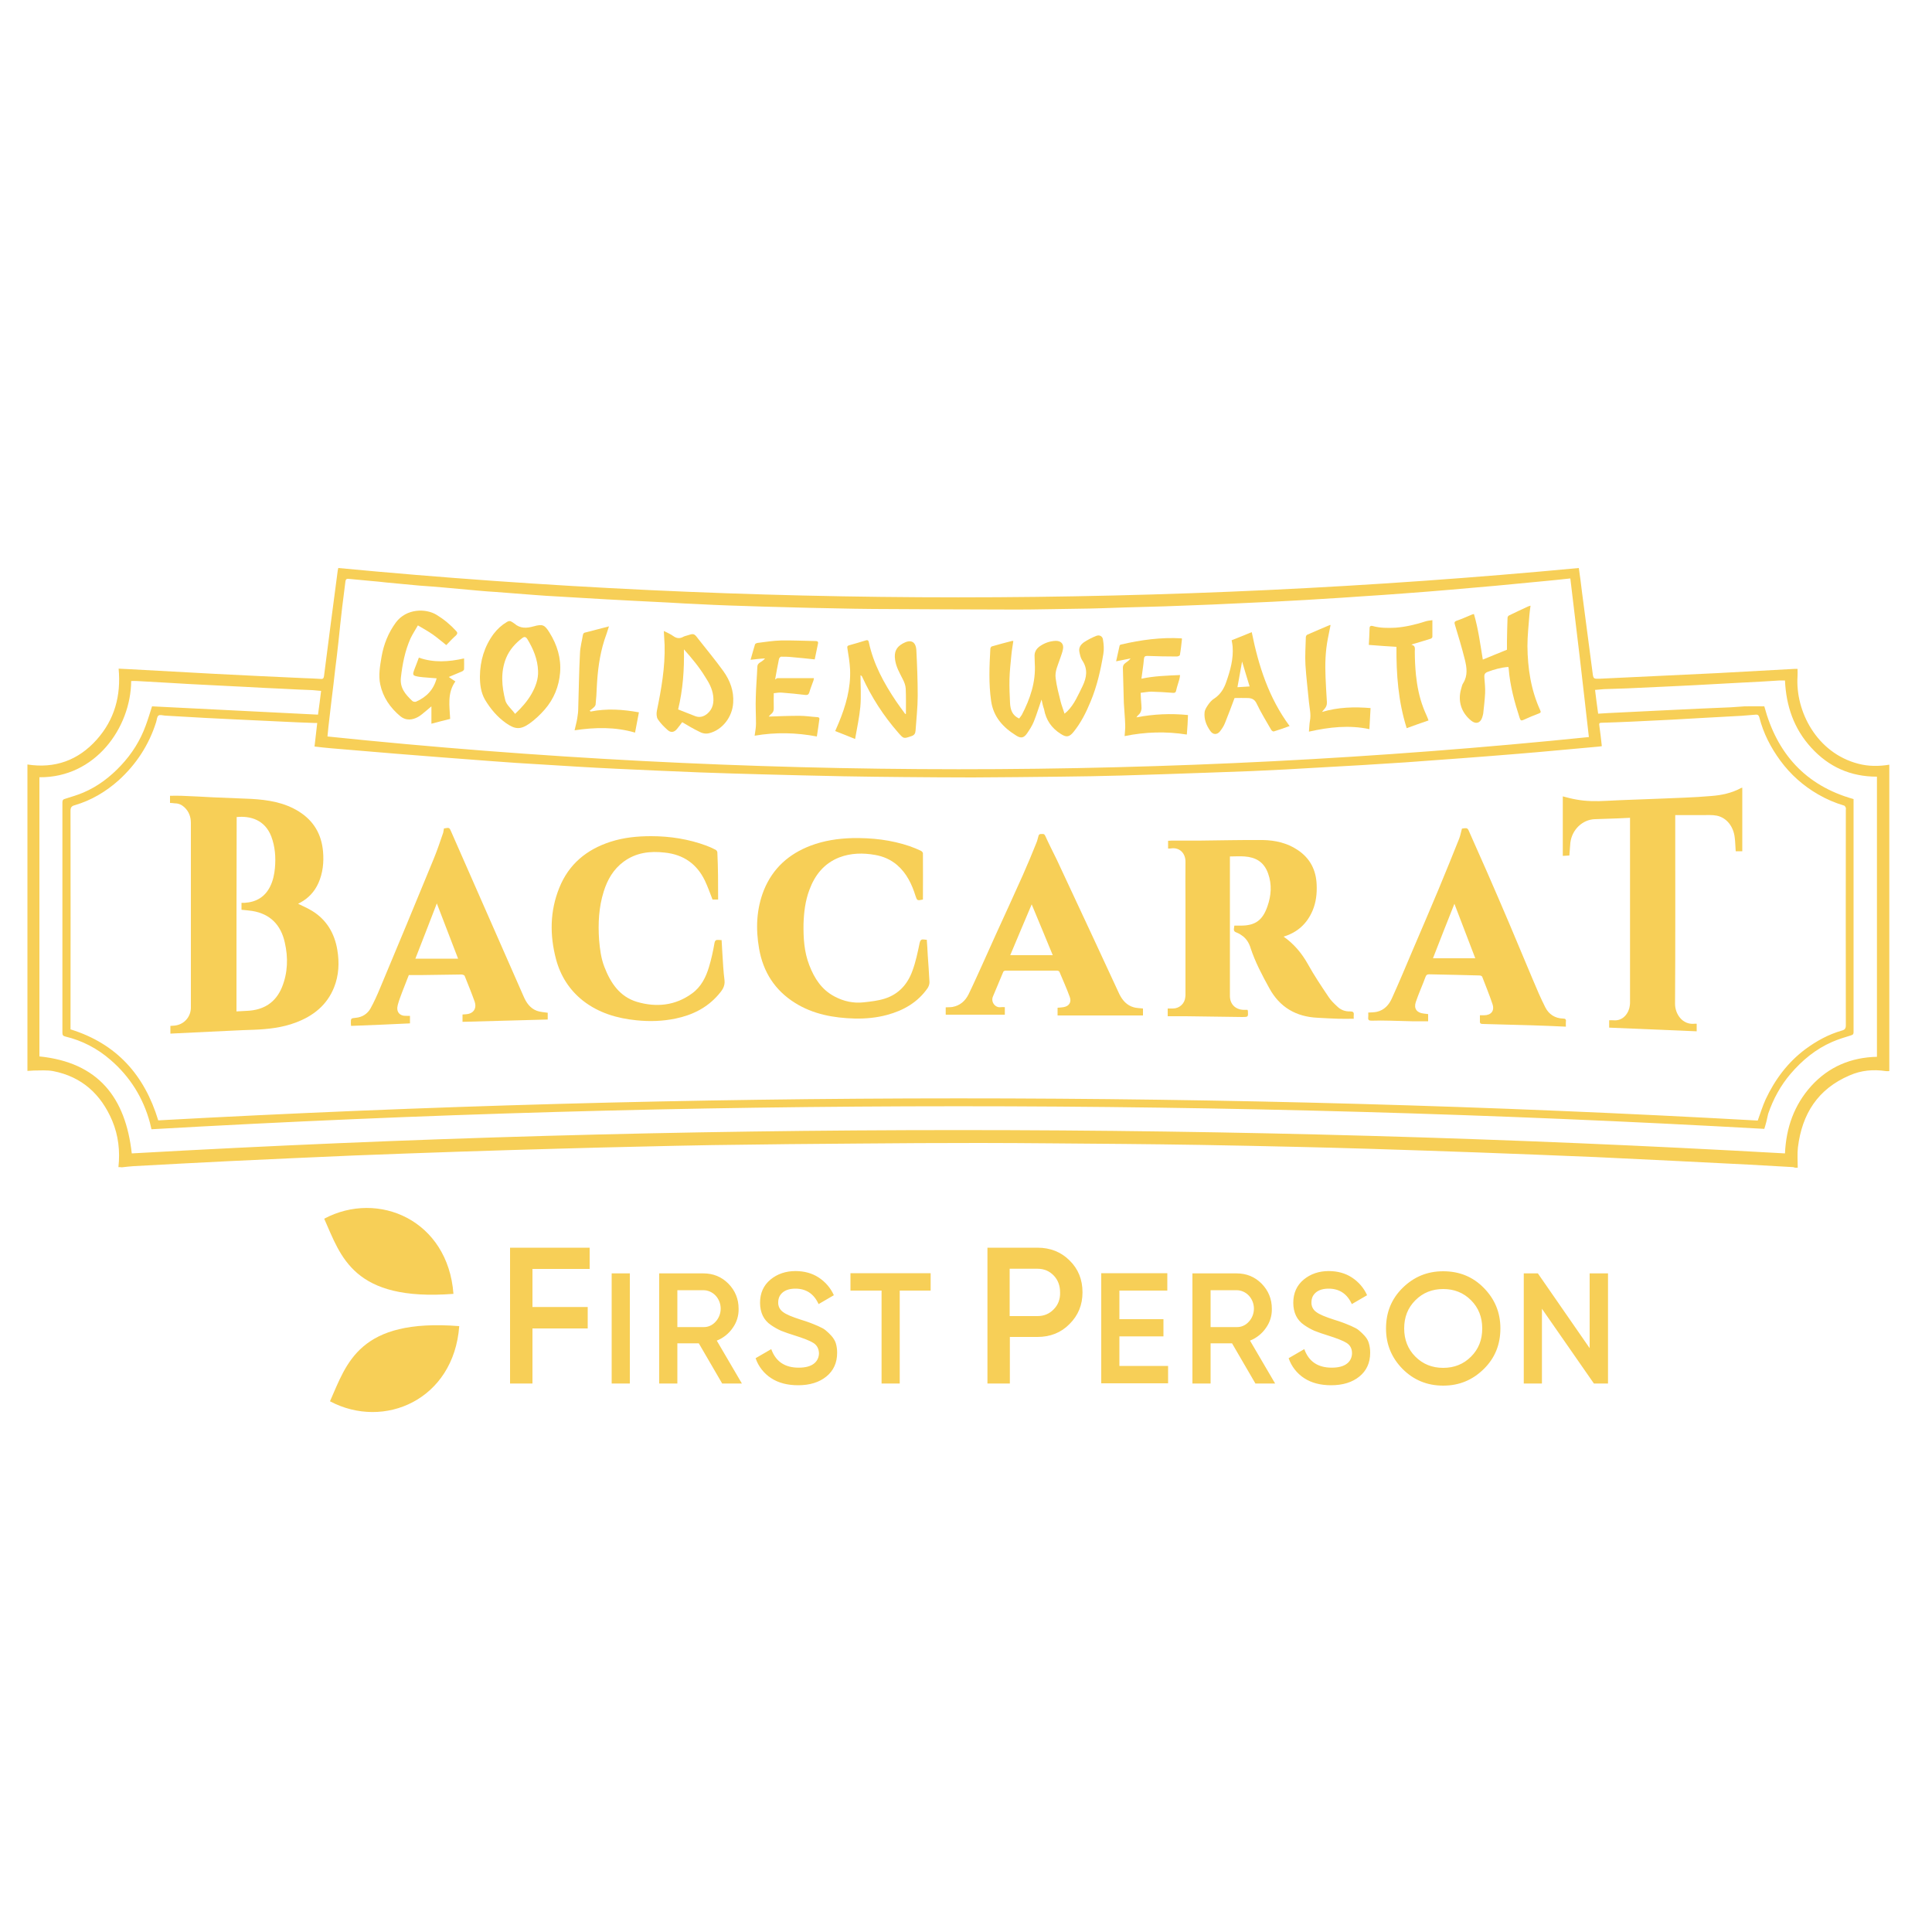 <?xml version="1.0" encoding="utf-8"?>
<!-- Generator: Adobe Illustrator 26.1.0, SVG Export Plug-In . SVG Version: 6.00 Build 0)  -->
<svg version="1.1" id="Layer_1" xmlns="http://www.w3.org/2000/svg" xmlns:xlink="http://www.w3.org/1999/xlink" x="0px" y="0px"
	 viewBox="0 0 1000 1000" style="enable-background:new 0 0 1000 1000;" xml:space="preserve">
<path id="Shape_00000040541709403781856770000002505458042668340373_" style="fill:#F7CF57;" d="M379.2,687.4
	c2.1-2.9,3.2-6.4,3.1-10c0-5.1-1.8-9.4-5.3-13c-3.6-3.6-7.9-5.3-13-5.3h-22.8v57h9.4v-20.8h11.1l12.1,20.8H384L371,693.9
	C374.3,692.6,377.2,690.3,379.2,687.4L379.2,687.4L379.2,687.4z M364,686.9h-13.4v-19.1H364c2.4,0,4.7,1,6.4,2.8
	c3.5,3.8,3.5,9.7,0,13.5C368.7,686,366.4,687,364,686.9L364,686.9z M430.4,691.5c-0.9-1-1.9-2-3-2.9c-0.9-0.8-2.3-1.5-4.1-2.3
	c-1.8-0.8-3.2-1.3-4.2-1.7c-1-0.4-2.6-0.9-4.8-1.6c-4.3-1.4-7.3-2.6-9-3.9c-1.6-1.1-2.6-3-2.5-5c0-2.2,0.8-3.9,2.4-5.2
	c1.6-1.3,3.8-1.9,6.5-1.9c5.6,0,9.6,2.7,12,8l7.9-4.6c-1.7-3.8-4.4-6.9-7.9-9.2c-3.4-2.2-7.4-3.3-12-3.3c-5,0-9.4,1.5-12.9,4.4
	c-3.6,3-5.4,7-5.4,12c0,2.6,0.5,4.8,1.4,6.7c0.9,1.9,2.4,3.6,4.2,4.8c1.7,1.2,3.5,2.2,5.3,3c2.2,0.9,4.4,1.6,6.6,2.3
	c4.8,1.5,8.2,2.8,10.1,4c1.9,1.2,2.8,3,2.9,5.3c0,2.1-0.9,4.1-2.6,5.4c-1.8,1.4-4.4,2.1-7.9,2.1c-7.2,0-11.9-3.2-14.2-9.6l-8.1,4.7
	c1.4,4.2,4.3,7.9,8,10.3c3.8,2.5,8.5,3.7,14,3.7c6,0,10.9-1.5,14.6-4.5c3.7-3,5.6-7.1,5.6-12.3c0-1.7-0.2-3.4-0.7-5
	C432.2,694,431.4,692.6,430.4,691.5L430.4,691.5z M440.2,668h16.1v48.1h9.4V668h16v-9h-41.5L440.2,668L440.2,668z M264,716.1h11.6
	v-28.5h28.6v-11.1h-28.6v-19.7h29.6v-11H264L264,716.1L264,716.1z M316.6,716.1h9.4v-57h-9.4V716.1z M579.4,691.7h22.8v-8.9h-22.8
	V668h24.8v-9H570v57h34.6v-9h-25.2L579.4,691.7L579.4,691.7z M747,658c-8.3,0-15.2,2.9-21,8.6s-8.6,12.7-8.6,21
	c0,8.3,2.9,15.2,8.6,21c5.7,5.7,12.7,8.6,21,8.6c8.3,0,15.2-2.9,21-8.6s8.6-12.7,8.6-21c0-8.3-2.9-15.2-8.6-21S755.3,658,747,658
	L747,658L747,658z M761.4,702.2c-3.9,3.9-8.7,5.8-14.4,5.8s-10.5-1.9-14.4-5.8c-3.9-3.9-5.8-8.8-5.8-14.6c0-5.9,1.9-10.7,5.8-14.6
	c3.9-3.9,8.7-5.8,14.4-5.8c5.7,0,10.5,1.9,14.4,5.8c3.9,3.9,5.8,8.8,5.8,14.6C767.2,693.5,765.3,698.3,761.4,702.2L761.4,702.2z
	 M655.2,687.4c2.1-2.9,3.2-6.4,3.1-10c0-5.1-1.8-9.4-5.3-13c-3.6-3.6-7.9-5.3-13-5.3h-22.8v57h9.4v-20.8h11.1l12.1,20.8H660
	L647,693.9C650.3,692.6,653.2,690.3,655.2,687.4L655.2,687.4z M640,686.9h-13.4v-19.1H640c2.4,0,4.7,1,6.4,2.8
	c3.5,3.8,3.5,9.7,0,13.5C644.7,686,642.4,687,640,686.9L640,686.9L640,686.9z M706.4,691.5c-0.9-1-1.9-2-3-2.9
	c-0.9-0.8-2.3-1.5-4.1-2.3c-1.8-0.8-3.2-1.3-4.2-1.7c-1-0.4-2.6-0.9-4.8-1.6c-4.3-1.4-7.3-2.6-9-3.9c-1.6-1.1-2.6-3-2.5-5
	c0-2.2,0.8-3.9,2.4-5.2c1.6-1.3,3.8-1.9,6.5-1.9c5.6,0,9.6,2.7,12,8l7.9-4.6c-1.7-3.8-4.4-6.9-7.9-9.2c-3.4-2.2-7.4-3.3-12-3.3
	c-5,0-9.4,1.5-12.9,4.4c-3.6,3-5.4,7-5.4,12c0,2.6,0.5,4.8,1.4,6.7c0.9,1.9,2.4,3.6,4.2,4.8c1.7,1.2,3.5,2.2,5.3,3
	c2.2,0.9,4.4,1.6,6.6,2.3c4.8,1.5,8.2,2.8,10.1,4c1.9,1.2,2.8,3,2.8,5.3c0,2.1-0.9,4.1-2.6,5.4c-1.8,1.4-4.4,2.1-7.9,2.1
	c-7.2,0-11.9-3.2-14.2-9.6l-8.1,4.7c1.4,4.2,4.3,7.9,8,10.3c3.8,2.5,8.5,3.7,14,3.7c6,0,10.9-1.5,14.6-4.5c3.7-3,5.6-7.1,5.6-12.3
	c0-1.7-0.2-3.4-0.7-5C708.2,694,707.4,692.6,706.4,691.5L706.4,691.5L706.4,691.5z M537,645.8h-25.9v70.3h11.6V692H537
	c6.6,0,12.2-2.2,16.6-6.7c4.5-4.5,6.7-9.9,6.7-16.4c0-6.6-2.2-12.1-6.7-16.5C549.2,648,543.6,645.8,537,645.8L537,645.8z
	 M545.4,677.7c-2.2,2.3-5,3.5-8.4,3.5h-14.4v-24.5H537c3.4,0,6.2,1.2,8.4,3.5c2.2,2.3,3.3,5.2,3.3,8.8
	C548.8,672.4,547.7,675.4,545.4,677.7L545.4,677.7L545.4,677.7z M822.8,659.1v38.7L796,659.1h-7.3v57h9.4v-38.7l26.9,38.7h7.3v-57
	L822.8,659.1L822.8,659.1z"/>
<path id="Path-5_00000070797526694466132510000000040002632244785069_" style="fill-rule:evenodd;clip-rule:evenodd;fill:#F7CF57;" d="
	M167.8,630.8c28-14.9,64.1,0.8,66.9,38.9C182.7,673.7,176.5,650.3,167.8,630.8z"/>
<path id="Path-7_00000149367024305364704460000002479639474513150353_" style="fill-rule:evenodd;clip-rule:evenodd;fill:#F7CF57;" d="
	M170.8,725.3c28,14.9,64.1-0.8,66.9-38.9C185.7,682.3,179.5,705.7,170.8,725.3z"/>
<path style="fill:#F7CF57;" d="M61.3,604.1c0.9-8.3,0-16.3-3.2-24c-5.8-13.7-15.7-22.8-30.6-25.7c-3.2-0.6-6.6-0.3-10-0.3
	c-1.1,0-2.1,0.2-3.3,0.2c0-52.9,0-105.7,0-158.6c14.3,2.2,26.3-2.2,35.8-12.8c9.3-10.4,12.7-22.8,11.4-36.8c2.1,0.1,4.1,0.2,6.2,0.3
	c14.6,0.8,29.2,1.6,43.9,2.4c15.3,0.8,30.5,1.5,45.8,2.2c2.9,0.1,5.7,0.2,8.6,0.4c1.1,0.1,1.6-0.1,1.8-1.4
	c2.3-18.2,4.7-36.4,7.1-54.6c0.1-0.5,0.2-0.9,0.3-1.4c214.1,20.3,428,20.2,642.1,0c0.6,4.3,1.2,8.6,1.7,13
	c1.8,13.7,3.6,27.4,5.4,41.1c0.4,3.3,0.5,3.3,3.8,3.2c20.3-1,40.6-1.9,60.9-2.9c13.4-0.7,26.8-1.5,40.1-2.2c0.4,0,0.8,0,1.3,0
	c0,1.3,0.1,2.5,0,3.8c-1.2,18.1,9.9,39.7,31.4,45.3c5.3,1.4,10.7,1.4,16.1,0.5c0,52.9,0,105.7,0,158.6c-0.6,0-1.2,0.1-1.8,0
	c-6.5-1-12.8-0.4-18.7,2.2c-16.5,7-24.7,20-26.8,37.3c-0.4,3.4-0.1,7-0.1,10.5c-0.4,0-0.9,0-1.3,0c-0.4-0.1-0.7-0.2-1.1-0.3
	c-7.7-0.4-15.3-0.9-23-1.3c-26.4-1.3-52.8-2.7-79.2-3.9c-20.3-0.9-40.7-1.6-61.1-2.4c-18.8-0.7-37.7-1.3-56.5-1.9
	c-12.6-0.4-25.2-0.7-37.8-1c-16.4-0.4-32.9-0.7-49.3-1c-13.3-0.2-26.6-0.4-39.9-0.5c-12.2-0.1-24.3-0.2-36.5-0.3
	c-12.5-0.1-25.1-0.2-37.6-0.2c-21,0-42.1,0.1-63.1,0.3c-11.9,0.1-23.9,0.2-35.8,0.3c-13.3,0.2-26.6,0.3-39.9,0.5
	c-12.6,0.2-25.2,0.5-37.8,0.8c-13.2,0.3-26.5,0.6-39.7,1c-17.7,0.5-35.4,1-53.1,1.6c-18.4,0.6-36.8,1.3-55.2,2
	c-21.3,0.9-42.6,1.9-64,2.9c-16.5,0.8-33,1.7-49.5,2.6c-2,0.1-4,0.4-6,0.6C62.4,604.1,61.9,604.1,61.3,604.1z M81.9,579.9
	c276.1-15.1,552.1-15.3,827.9,0.1c1.4-3.8,2.5-7.5,4.1-11c4.8-10.2,11.4-19.1,20.5-25.9c5.8-4.3,12-7.7,19-9.7c1.5-0.4,2-1.1,2-2.7
	c-0.1-37.2,0-74.4,0-111.5c0-0.4,0.1-0.8,0-1.1c-0.2-0.4-0.5-1-0.8-1.1c-4.7-1.4-9.2-3.3-13.5-5.8c-7.8-4.5-14.3-10.3-19.6-17.5
	c-5-6.8-8.8-14.2-10.9-22.5c-0.3-1-0.8-1.4-1.8-1.3c-2.5,0.2-4.9,0.4-7.4,0.6c-6.1,0.3-12.3,0.7-18.4,1c-5.9,0.3-11.7,0.7-17.6,1
	c-6.8,0.3-13.7,0.7-20.5,1c-5.3,0.2-10.7,0.5-16,0.6c-1,0-1.3,0.3-1.1,1.4c0.5,3.5,0.9,7,1.3,10.7c-0.8,0.1-1.6,0.3-2.3,0.3
	c-13.8,1.2-27.7,2.6-41.5,3.7c-19.3,1.6-38.6,3-57.9,4.4c-15,1-30.1,1.9-45.1,2.7c-11.4,0.7-22.7,1.3-34.1,1.8
	c-7.3,0.3-14.7,0.5-22,0.8c-15.1,0.5-30.2,1.1-45.3,1.5c-10.7,0.3-21.4,0.5-32.1,0.6c-15.1,0.2-30.3,0.3-45.4,0.4
	c-11.9,0-23.9-0.1-35.8-0.2c-10.3-0.1-20.6-0.2-31-0.4c-14-0.3-28.1-0.6-42.1-1c-10.7-0.3-21.5-0.6-32.2-1
	c-14.5-0.6-28.9-1.2-43.4-1.9c-12.8-0.6-25.6-1.4-38.3-2.2c-9-0.5-18-1.1-27-1.8c-16.3-1.2-32.6-2.5-48.9-3.8
	c-11.1-0.9-22.3-1.9-33.4-2.8c-2.8-0.2-5.6-0.6-8.5-0.9c0.5-4.1,0.9-8.1,1.4-12.2c-0.7,0-1.2,0-1.6,0c-5.6-0.2-11.1-0.4-16.7-0.7
	c-8.5-0.4-16.9-0.8-25.4-1.2c-4.7-0.2-9.4-0.5-14.1-0.7c-7-0.4-14-0.8-21-1.2c-1.2-0.1-2.7-0.6-3.4,0c-0.8,0.6-0.8,2.2-1.2,3.4
	c-3.7,11.7-10.2,21.7-19.3,30c-6.7,6-14.3,10.5-22.9,13c-1.5,0.4-2.1,1.1-2.1,2.8c0.1,37.1,0,74.3,0,111.4c0,0.6,0,1.3,0,1.8
	C60.4,540.2,74.8,556.5,81.9,579.9z M822.4,381.5c-1.6-13.9-3.1-27.5-4.7-41.1c-1.6-13.7-3.3-27.3-4.9-41c-5,0.5-9.8,1.1-14.7,1.5
	c-8,0.8-16.1,1.5-24.1,2.3c-7.6,0.7-15.2,1.3-22.8,2c-7.9,0.7-15.9,1.3-23.8,1.9c-7.7,0.6-15.3,1.1-23,1.6c-6.7,0.5-13.3,0.9-20,1.3
	c-5.7,0.4-11.5,0.7-17.2,1c-6,0.3-12,0.7-18.1,0.9c-7.2,0.3-14.3,0.7-21.5,1c-5.2,0.2-10.3,0.4-15.5,0.6c-6.1,0.2-12.3,0.5-18.4,0.6
	c-7.6,0.2-15.2,0.4-22.8,0.7c-4.7,0.1-9.5,0.3-14.2,0.3c-10.1,0.1-20.2,0.4-30.3,0.4c-24.8,0-49.6-0.2-74.4-0.3
	c-6.3,0-12.5-0.2-18.8-0.3c-4.9-0.1-9.8-0.2-14.7-0.3c-7.5-0.2-15-0.4-22.5-0.6c-6.2-0.2-12.4-0.4-18.6-0.6
	c-5.3-0.2-10.6-0.4-15.8-0.7c-5.1-0.2-10.1-0.5-15.2-0.8c-5.9-0.3-11.8-0.6-17.8-0.9c-5-0.3-10-0.5-15-0.8c-8.5-0.5-17-1-25.5-1.5
	c-3.6-0.2-7.2-0.4-10.8-0.7c-6.9-0.5-13.8-1.1-20.7-1.6c-3.1-0.2-6.1-0.4-9.2-0.7c-5.9-0.5-11.7-1.1-17.6-1.6
	c-4.3-0.4-8.6-0.7-12.8-1c-5.7-0.5-11.3-1.1-17-1.6c-2.7-0.3-5.3-0.6-8-0.8c-3.9-0.4-7.8-0.7-11.7-1.1c-1-0.1-1.4,0.4-1.5,1.3
	c-0.5,4.5-1.2,9-1.7,13.5c-0.7,5.9-1.3,11.8-1.9,17.6c-0.5,4.8-1.1,9.6-1.7,14.4c-0.6,5.3-1.2,10.6-1.9,16
	c-0.5,4.6-1.1,9.1-1.6,13.7c-0.2,1.7-0.3,3.4-0.5,5.1C387.3,403.8,604.9,403.7,822.4,381.5z M913.2,584.3
	c-278.3-15.6-556.6-15.7-834.8,0.2c-0.3-1.3-0.6-2.4-0.8-3.4c-3.5-12.9-10.3-23.8-20.4-32.5c-6.8-5.9-14.6-10-23.4-12.1
	c-1.2-0.3-1.5-0.8-1.5-2c0-39.7,0-79.4,0-119.2c0-1.3,0.5-1.6,1.6-1.9c3.1-1,6.3-1.9,9.3-3.2c7.5-3.2,13.9-8.1,19.5-14.1
	c5.6-6,9.9-12.8,12.7-20.5c1.2-3.2,2.2-6.6,3.3-10c28.5,1.4,57.2,2.9,85.9,4.3c0.6-4.2,1.1-8.2,1.6-12.3c-1.6-0.1-3-0.3-4.5-0.4
	c-5.1-0.2-10.1-0.4-15.2-0.7c-6.7-0.3-13.3-0.6-20-1c-6.6-0.3-13.2-0.7-19.8-1c-6-0.3-12-0.6-18.1-1c-5.9-0.3-11.8-0.7-17.7-1
	c-1-0.1-2,0-3,0c-0.2,24.2-18.6,50.1-47.5,49.8c0,48.2,0,96.5,0,144.5c30.5,3.1,44.6,21.3,47.8,50.2c285.1-16.1,570.3-16.1,855.7,0
	c0.6-13.3,4.7-25,13.6-34.9c9.1-10,20.6-14.8,34-15.1c0-48.4,0-96.7,0-145c-13.6,0-24.9-5-34-15c-9-9.8-13-21.6-13.6-34.8
	c-1,0-1.8,0-2.6,0c-3.2,0.2-6.4,0.4-9.7,0.6c-3.8,0.2-7.6,0.4-11.5,0.6c-8,0.4-16,0.9-24,1.3c-4.1,0.2-8.3,0.4-12.4,0.6
	c-7.2,0.3-14.3,0.7-21.5,1c-4,0.2-8,0.2-12,0.4c-1.5,0.1-3,0.3-4.6,0.4c0.5,4.1,1,8.2,1.6,12.3c3.7-0.2,7.4-0.5,11-0.6
	c6.8-0.3,13.6-0.7,20.3-1c7-0.3,14-0.7,21-1c5.4-0.2,10.9-0.5,16.3-0.7c2.4-0.1,4.8-0.4,7.2-0.5c3.4-0.1,6.8,0,10.2,0
	c6.5,24.3,21.2,41,46.2,48c0,0.5,0,1,0,1.6c0,34,0,68,0,102c0,5.6,0,11.2,0,16.9c0,1-0.1,1.4-1.3,1.8c-3.3,1-6.6,2-9.8,3.4
	c-8.5,3.7-15.5,9.5-21.5,16.5c-5.2,6.1-9,13.1-11.6,20.7C914.6,579.4,914,581.8,913.2,584.3z"/>
<path style="fill:#F7CF57;" d="M88,415.6c0-1.4,0-2.6,0-3.7c2,0,4-0.1,5.9,0c5.5,0.2,11,0.5,16.5,0.8c6.5,0.3,13.1,0.5,19.6,0.8
	c8.7,0.5,17.2,1.8,24.8,6.6c7.6,4.8,11.6,11.7,12.4,20.6c0.5,5.7-0.1,11.2-2.4,16.4c-2,4.4-5.1,7.8-9.4,10.1
	c-0.4,0.2-0.8,0.4-1.1,0.6c2.5,1.2,5,2.3,7.3,3.7c7.5,4.6,11.6,11.7,13,20.2c1.1,6.6,0.8,13.1-1.7,19.4
	c-3.7,9.2-10.8,14.8-19.9,18.2c-6.9,2.6-14.2,3.4-21.5,3.7c-7.6,0.2-15.2,0.7-22.8,1c-6.8,0.3-13.6,0.7-20.5,1c0-1.3,0-2.6,0-4
	c0.5,0,1-0.1,1.5-0.1c5-0.2,8.9-4,9.1-9.1c0-0.4,0-0.9,0-1.3c0-31.5,0-63,0-94.5c0-3.2-1-6-3.4-8.2c-1.4-1.3-3-2-5-2
	C89.6,415.7,88.8,415.6,88,415.6z M122.4,523.5c2-0.1,3.8-0.2,5.6-0.3c8.4-0.4,14.6-4.2,17.9-12.1c3.1-7.6,3.3-15.5,1.5-23.3
	c-2-9-7.5-14.8-16.9-16.3c-1.8-0.3-3.7-0.4-5.5-0.6c0-1.3,0-2.4,0-3.6c0.6,0,1.1,0,1.7,0c5.9-0.4,10.4-3,13.1-8.4
	c1.5-3,2.2-6.3,2.5-9.6c0.5-5.6,0.1-11.1-1.9-16.4c-3.3-8.5-10.7-10.7-17.9-10C122.4,456.3,122.4,489.7,122.4,523.5z"/>
<path style="fill:#F7CF57;" d="M604.6,439.2c0-1.4,0-2.6,0-4c0.6,0,1.1-0.1,1.7-0.1c4.7,0,9.4,0,14.1,0c11.1-0.1,22.2-0.4,33.2-0.3
	c6.4,0.1,12.6,1.5,18,5.1c6.5,4.3,9.6,10.4,9.9,18c0.2,4.6-0.3,9.1-2.1,13.4c-2.9,6.8-7.8,11.3-15,13.5c5.4,3.8,9.4,8.6,12.6,14.3
	c3.2,5.8,6.9,11.3,10.6,16.8c1.2,1.9,2.9,3.5,4.5,5c1.8,1.8,4.1,2.7,6.7,2.6c1.3,0,2.1,0.3,1.9,1.8c-0.1,0.6,0,1.3,0,2
	c-2.7,0-5.3,0.1-7.9,0c-3.6-0.1-7.1-0.3-10.7-0.5c-11.2-0.5-19.7-5.4-25.1-15.3c-3.7-6.7-7.3-13.5-9.7-20.8
	c-0.8-2.7-2.3-5.1-4.8-6.7c-0.5-0.4-1.1-0.7-1.7-1c-2.3-0.9-2.4-1-1.9-3.9c1.1,0,2.2,0,3.3,0c7.6,0,11.3-2.8,13.8-9.9
	c2-5.7,2.4-11.3,0.4-17c-2.2-6.3-6.7-8.5-12.2-8.9c-2.5-0.2-5,0-7.6,0c0,0.7,0,1.4,0,2c0,23.4,0,46.8,0,70.2c0,4.3,2.9,7.1,7.2,7.2
	c0.6,0,1.3,0,1.9,0c0.1,0.3,0.2,0.4,0.2,0.5c0.2,3.2,0.2,3.2-2.9,3.2c-9.7-0.1-19.4-0.3-29.2-0.4c-3.1,0-6.1,0-9.4,0
	c0-1.3,0-2.5,0-4c0.9,0,1.8,0,2.7,0c3.3,0,6.1-2.5,6.4-5.8c0.1-0.6,0.1-1.2,0.1-1.8c0-16,0-32.1,0-48.1c0-6.7-0.1-13.4,0-20.1
	c0.1-4.6-3.1-7.6-7.2-7.1C606,439.2,605.4,439.2,604.6,439.2z"/>
<path style="fill:#F7CF57;" d="M878.2,529.9c0,1.3,0,2.5,0,3.9c-15.1-0.6-30.2-1.3-45.3-1.9c0-1.4,0-2.6,0-3.8c0.8,0,1.5-0.1,2.2,0
	c5.2,0.5,8.1-4,8.5-7.7c0.1-0.7,0.1-1.4,0.1-2.1c0-31.1,0-62.1,0-93.2c0-0.5,0-1.1,0-1.8c-2.3,0.1-4.4,0.2-6.5,0.3
	c-3.9,0.1-7.8,0.3-11.7,0.4c-6.4,0.2-11.9,5.4-12.7,12.3c-0.2,2.1-0.3,4.2-0.5,6.5c-1,0.1-2.1,0.1-3.4,0.2c0-10.3,0-20.6,0-30.8
	c2.3,0.6,4.5,1.2,6.8,1.6c5.3,1,10.7,1,16.1,0.7c9-0.5,18-0.7,27-1.1c9-0.4,18-0.6,27-1.4c5.3-0.4,10.5-1.5,15.3-4.1
	c0.2-0.1,0.4-0.1,0.7-0.2c0,11,0,21.8,0,32.9c-1.1,0-2.2,0-3.4,0c-0.2-2.3-0.2-4.7-0.5-7c-0.6-5.7-4.1-10.3-9.2-11.4
	c-2.5-0.5-5.1-0.3-7.7-0.3c-4.5,0-9.1,0-13.9,0c0,1.1,0,1.8,0,2.5c0,31.7,0.1,63.4-0.1,95.2c0,5.1,3.7,10.9,10,10.3
	C877.6,529.8,877.8,529.9,878.2,529.9z"/>
<path style="fill:#F7CF57;" d="M766,525.5c0.8,0,1.5,0,2.1,0c3.7,0,5.6-2.3,4.4-5.8c-1.6-4.8-3.5-9.4-5.3-14.1
	c-0.1-0.4-0.9-0.7-1.3-0.7c-4-0.1-8-0.2-12-0.3c-4.7-0.1-9.4-0.2-14.1-0.3c-1,0-1.5,0.2-1.9,1.2c-1.6,4.4-3.6,8.7-5.1,13.2
	c-1.1,3.3,0.5,5.5,4,5.9c0.7,0.1,1.5,0.2,2.4,0.3c0,0.6,0,1.2,0,1.9c0,0.6,0,1.3,0,1.8c-3,0-5.7,0-8.5,0c-3.7-0.1-7.4-0.2-11.2-0.3
	c-3.2-0.1-6.4-0.1-9.5,0c-1.4,0-2-0.3-1.8-1.8c0.1-0.7,0-1.5,0-2.4c1.5-0.1,3.1-0.1,4.5-0.4c3.9-0.9,6.3-3.7,7.8-7.1
	c3.7-8.2,7.2-16.5,10.7-24.8c4.5-10.5,9-21,13.4-31.5c3.6-8.7,7.2-17.5,10.7-26.3c0.6-1.6,0.9-3.3,1.4-5.1c0.6-0.1,1.5-0.3,2.3-0.2
	c0.4,0,0.9,0.5,1.1,1c3.2,7.3,6.5,14.6,9.7,21.9c3.8,8.7,7.6,17.5,11.3,26.2c4.1,9.6,8,19.2,12.1,28.8c2.1,5,4.2,10,6.7,14.9
	c1.8,3.5,5,5.6,9.1,5.7c1.2,0,1.7,0.4,1.5,1.6c-0.1,0.8,0,1.6,0,2.6c-3.1-0.1-6-0.3-9-0.4c-2.8-0.1-5.6-0.2-8.4-0.3
	c-8.5-0.2-17-0.5-25.6-0.7c-1.1,0-1.6-0.3-1.5-1.5C766,527.5,766,526.6,766,525.5z M763.6,496c-3.6-9.3-7.1-18.6-10.8-28.2
	c-3.8,9.5-7.4,18.7-11.1,28.2C749.2,496,756.3,496,763.6,496z"/>
<path style="fill:#F7CF57;" d="M181.7,531c0-0.6-0.1-1-0.1-1.4c0-2.6,0-2.5,2.6-2.8c3.3-0.3,5.9-2,7.5-4.7c1.9-3.4,3.5-7,5-10.6
	c9.3-22.2,18.5-44.3,27.6-66.5c1.9-4.6,3.5-9.3,5.1-14c0.2-0.7,0.2-1.5,0.4-2.2c2.8-0.5,2.8-0.5,3.7,1.6
	c12.5,28.4,25,56.9,37.5,85.3c1.4,3.3,3.4,6.2,6.9,7.5c1.7,0.6,3.6,0.7,5.6,1c0,1,0,2.2,0,3.5c-14.7,0.4-29.3,0.8-44.1,1.2
	c0-1.3,0-2.5,0-3.8c1.2-0.1,2.3-0.1,3.4-0.4c2.7-0.8,3.9-3.2,2.9-6.2c-1.6-4.5-3.4-8.9-5.2-13.4c-0.2-0.4-1.1-0.7-1.7-0.7
	c-7.1,0.1-14.2,0.2-21.2,0.3c-1.9,0-3.9,0-6,0c-1.1,2.9-2.3,5.8-3.4,8.7c-0.8,2.2-1.7,4.4-2.3,6.7c-1,3.6,0.9,5.9,4.6,5.7
	c0.5,0,1.1,0,1.7,0c0,1.3,0,2.6,0,3.9C202.2,530.2,192.1,530.6,181.7,531z M226.1,467.6c-3.8,9.8-7.4,19.2-11.1,28.6
	c7.4,0,14.6,0,22.1,0C233.4,486.6,229.8,477.3,226.1,467.6z"/>
<path style="fill:#F7CF57;" d="M591.6,522c0,1.3,0,2.4,0,3.6c-14.7,0-29.4,0-44.2,0c0-1.5,0-2.7,0-4c1-0.1,2.1-0.1,3.1-0.3
	c2.9-0.5,4.2-2.6,3.2-5.3c-1.6-4.4-3.5-8.6-5.3-12.9c-0.1-0.4-0.8-0.7-1.2-0.7c-8.9,0-17.8,0-26.8,0c-0.4,0-1,0.3-1.1,0.6
	c-1.8,4.3-3.6,8.6-5.4,12.9c-1.1,2.7,1.2,5.9,4.2,5.4c0.6-0.1,1.3,0,2,0c0,1.4,0,2.7,0,3.9c-10.2,0-20.3,0-30.6,0c0-1.3,0-2.5,0-3.8
	c1.1-0.1,2.3,0,3.5-0.2c3.9-0.7,6.6-3.1,8.3-6.5c2.4-4.9,4.6-9.9,6.9-14.9c2.4-5.3,4.8-10.6,7.2-16c4.7-10.3,9.4-20.5,14-30.8
	c2.5-5.6,4.8-11.2,7.1-16.9c0.5-1.2,0.7-2.5,1.1-3.7c0.1-0.3,0.6-0.7,0.8-0.7c0.9,0.1,2-0.5,2.6,0.9c1.9,4.2,4,8.3,6,12.4
	c6.3,13.5,12.6,27,18.9,40.5c4.5,9.6,8.9,19.3,13.4,28.9c1.6,3.3,3.9,6,7.6,7C588.4,521.8,590,521.8,591.6,522z M534,468.1
	c-3.8,8.9-7.4,17.5-11.1,26.3c7.4,0,14.6,0,22,0C541.3,485.6,537.7,477,534,468.1z"/>
<path style="fill:#F7CF57;" d="M371.7,465.6c-1.2,0-2.1,0-2.9,0c-1.3-3.4-2.5-6.7-4-9.9c-4.2-8.6-11.1-13.4-20.7-14.4
	c-7.7-0.9-14.9,0-21.3,4.7c-5.3,3.9-8.4,9.3-10.3,15.4c-2.6,8.2-3,16.7-2.4,25.2c0.4,4.7,1,9.4,2.7,13.8c3.2,8.3,7.9,15.5,17,18.2
	c10,2.9,19.8,1.9,28.4-4.4c4.7-3.4,7.2-8.4,8.8-13.8c1.2-4,2.1-8.1,2.8-12.2c0.3-1.6,0.9-1.8,2.2-1.7c0.4,0,0.8,0.1,1.5,0.1
	c0.1,2.3,0.3,4.6,0.4,6.9c0.3,4.6,0.5,9.3,1.1,13.8c0.4,3.3-1.3,5.4-3.2,7.6c-5.9,6.8-13.5,10.5-22.1,12.3
	c-6.7,1.4-13.5,1.6-20.3,0.9c-10-1-19.5-3.8-27.6-10.1c-7.1-5.6-11.7-12.9-14-21.5c-3.3-12.5-3.2-24.9,1.7-37
	c4.9-12.2,14.1-19.8,26.5-23.8c6.8-2.2,13.8-2.9,21-2.9c9.8,0,19.4,1.5,28.6,4.9c1.6,0.6,3.2,1.3,4.7,2.1c0.5,0.2,1,0.9,1,1.4
	C371.7,449.3,371.7,457.4,371.7,465.6z"/>
<path style="fill:#F7CF57;" d="M479.7,486.4c0.2,2.8,0.4,5.4,0.5,8c0.3,4.7,0.7,9.3,0.9,14c0,1-0.4,2.2-1,3.1
	c-5.1,7.3-12.4,11.5-20.9,13.8c-5.5,1.5-11.1,2-16.7,1.9c-11-0.3-21.6-2.2-31-8.1c-10.4-6.5-16.5-16-18.6-28.1
	c-1.8-10.3-1.4-20.5,2.5-30.3c4.6-11.3,12.9-18.7,24.2-23c6.9-2.6,14.1-3.7,21.5-3.9c10.2-0.2,20.1,0.9,29.8,4.2
	c2,0.7,3.9,1.5,5.8,2.4c0.4,0.2,1,0.8,1,1.2c0.1,8,0,16.1,0,24c-2.9,0.6-3,0.6-3.8-1.8c-1.9-6.1-4.6-11.8-9.6-16.1
	c-3.3-2.8-7.2-4.5-11.4-5.2c-6.2-1.1-12.5-1-18.5,1.3c-7.9,3.1-12.7,9.2-15.5,16.9c-2.1,5.6-2.8,11.5-3,17.5
	c-0.1,7.3,0.3,14.5,3,21.4c2.6,6.8,6.4,12.7,13.1,16.2c4.7,2.5,9.8,3.6,15.1,3c3.6-0.4,7.3-0.8,10.8-1.9c7.3-2.3,11.9-7.5,14.4-14.5
	c1.7-4.6,2.7-9.5,3.7-14.3c0.4-1.7,1-2,2.4-1.8C478.8,486.4,479.2,486.4,479.7,486.4z"/>
<path style="fill:#F7CF57;" d="M539.1,362.1c-1.4,3.9-2.5,7.7-4,11.4c-0.9,2.2-2.2,4.2-3.5,6.1c-1.6,2.3-3.1,2.7-5.5,1.2
	c-6.8-4.2-11.9-9.6-13.1-18c-1.3-9-0.9-18-0.4-27c0-0.4,0.4-1.1,0.7-1.2c3.5-1,7.1-2,10.7-2.9c0.1,0,0.2,0.1,0.5,0.1
	c-0.3,2.3-0.8,4.7-1,7.1c-0.4,4.2-0.9,8.5-1,12.7c-0.1,4.1,0.1,8.3,0.3,12.4c0.2,3.3,1.1,6.3,4.7,7.9c0.4-0.6,1-1.2,1.4-1.9
	c4.3-8.3,7.3-17,6.7-26.6c-0.1-1.1,0-2.3-0.1-3.4c-0.2-2.5,0.9-4.3,3-5.7c2.4-1.6,5.1-2.5,8-2.6c2.7,0,4.2,1.6,3.7,4.3
	c-0.3,1.7-1,3.3-1.5,4.9c-1.1,3.3-2.8,6.6-2.3,10.1c0.5,4.1,1.6,8.2,2.6,12.2c0.5,2,1.3,3.9,2,6.2c0.5-0.5,1-0.8,1.4-1.2
	c3.7-3.7,5.6-8.4,7.9-13c2.2-4.6,2.9-8.9-0.2-13.5c-0.8-1.2-1.1-2.8-1.4-4.2c-0.5-2.3,0.7-3.9,2.4-5.1c2-1.3,4.1-2.4,6.4-3.3
	c1.6-0.6,3.2,0.2,3.4,2c0.4,2.4,0.6,5,0.2,7.3c-1.4,8.4-3.3,16.8-6.6,24.7c-2.3,5.6-5,11-8.8,15.7c-2.2,2.7-3.7,3-6.6,1.1
	c-4.8-3-7.7-7.2-8.7-12.8C539.9,365.7,539.5,364,539.1,362.1z"/>
<path style="fill:#F7CF57;" d="M231,333.9c-2.4-1.9-4.6-3.8-7-5.5c-2.3-1.6-4.8-3-7.7-4.7c-1.3,2.3-2.7,4.4-3.8,6.7
	c-2.9,6.5-4.2,13.3-5,20.3c-0.6,5.4,2.4,8.8,5.9,12.1c0.4,0.4,1.4,0.6,1.9,0.4c5.5-2.4,9.2-6.3,10.7-12.1c-3.1-0.3-6.2-0.4-9.1-0.8
	c-3.5-0.6-3.5-0.9-2.3-4.1c0.7-1.9,1.5-3.8,2.2-5.8c7.7,2.7,15.4,2.2,23.4,0.4c0,1.9,0.1,3.7,0,5.6c0,0.4-0.6,0.9-1,1.1
	c-2.3,1-4.6,1.9-6.9,2.9c1,0.7,2.1,1.5,3.4,2.3c-4.3,6-3,12.8-2.7,19.4c-3.2,0.8-6.4,1.6-9.7,2.5c0-3.1,0-6,0-9
	c-1.6,1.3-3.2,2.8-4.9,4.1c-1,0.8-2.1,1.5-3.3,2c-2.7,1.1-5.4,1-7.8-0.9c-5.3-4.4-9.1-9.9-10.5-16.6c-1-4.7-0.1-9.6,0.7-14.3
	c1.1-6.4,3.5-12.4,7.4-17.7c5.5-7.4,15.6-7.3,21-4c3.8,2.3,7.2,5.1,10.2,8.4c0.8,0.8,0.7,1.4,0,2.2
	C234.4,330.3,232.7,332.1,231,333.9z"/>
<path style="fill:#F7CF57;" d="M762.9,317.8c2.3,7.8,3.3,15.8,4.6,23.6c4.2-1.7,8.2-3.4,12.5-5.1c0-1.3,0-2.8,0-4.4
	c0.1-4,0.1-8.1,0.3-12.1c0-0.4,0.3-1,0.7-1.2c3.2-1.6,6.5-3.1,9.7-4.6c0.4-0.2,0.8-0.3,1.5-0.5c-0.2,1.8-0.5,3.4-0.6,5
	c-0.4,5.3-1,10.6-1,15.9c0.1,11.5,1.8,22.7,6.6,33.2c0.4,0.9,0.4,1.3-0.7,1.7c-2.7,1-5.3,2.1-7.9,3.3c-1.1,0.5-1.6,0.4-2-0.9
	c-2.7-8.3-5-16.7-5.7-25.5c0-0.3-0.1-0.6-0.2-1c-3.8,0.3-7.4,1.3-10.8,2.6c-1.5,0.6-1.7,1.5-1.6,2.8c0.2,2.7,0.5,5.4,0.4,8.1
	c-0.2,3.6-0.6,7.2-1,10.7c-0.1,0.7-0.4,1.5-0.6,2.2c-1,2.7-3.2,3.3-5.5,1.5c-5.2-4.1-7.2-10.2-5.3-16.6c0.3-1,0.5-2.2,1.1-3
	c2.4-3.9,1.8-8,0.8-12.1c-1.5-6-3.3-12-5.1-17.9c-0.4-1.3-0.4-1.8,1.1-2.3c2.7-0.9,5.2-2.1,7.9-3.2C762.1,318,762.4,318,762.9,317.8
	z"/>
<path style="fill:#F7CF57;" d="M248.4,350.1c0.1-8.1,2.3-15.5,7.1-22c1.9-2.5,4.2-4.6,6.9-6.2c1-0.6,1.8-0.6,2.7,0.1
	c0.4,0.3,0.9,0.5,1.2,0.8c3,2.6,6.3,2.4,9.9,1.4c4.7-1.3,5.7-0.8,8.2,3.2c4,6.4,6.1,13.3,5.5,20.8c-0.6,7.1-3.2,13.6-8,19.1
	c-2.3,2.6-4.9,5.1-7.7,7.1c-4.8,3.4-7.6,3.2-12.4-0.2c-4.5-3.2-8-7.4-10.8-12.1C248.9,358.4,248.4,354.3,248.4,350.1z M266.6,369.5
	c3.5-3.3,6.3-6.5,8.5-10.3c2.1-3.7,3.6-7.7,3.4-11.9c-0.2-6.1-2.5-11.5-5.6-16.6c-0.8-1.2-1.6-1.2-2.5-0.5c-3.6,2.7-6.6,6-8.4,10.3
	c-3,7.3-2.3,14.9-0.4,22.2C262.3,365,264.8,367,266.6,369.5z"/>
<path style="fill:#F7CF57;" d="M468.9,369.5c0-4.4,0.1-8.7-0.1-13.1c-0.1-1.7-0.8-3.5-1.6-5c-1.6-3.2-3.4-6.2-3.9-9.9
	c-0.6-4.1,0.6-6.6,4.1-8.5c4-2.2,6.6-1,6.9,3.5c0.4,7.9,0.7,15.7,0.7,23.6c0,6-0.7,12-1.1,18c-0.1,1.5-0.6,2.4-2.1,2.9
	c-4.1,1.4-4,1.5-6.9-1.8c-7.6-8.7-13.8-18.3-18.6-28.8c-0.1-0.3-0.3-0.6-0.9-0.9c0,5.5,0.4,11-0.1,16.4c-0.5,5.4-1.7,10.8-2.7,16.6
	c-3.7-1.5-6.9-2.8-10.3-4.1c0.6-1.5,1.2-2.8,1.8-4.2c3.7-8.9,6.3-18,5.9-27.7c-0.2-3.7-0.8-7.4-1.4-11c-0.1-0.9-0.1-1.2,0.9-1.5
	c2.8-0.8,5.7-1.6,8.5-2.5c0.9-0.3,1.5-0.2,1.7,0.9c2.4,11.3,7.8,21.2,14.2,30.7c1.5,2.2,3,4.2,4.6,6.4
	C468.6,369.6,468.8,369.5,468.9,369.5z"/>
<path style="fill:#F7CF57;" d="M353.1,373.8c-0.8,1.1-1.7,2.3-2.6,3.4c-1.5,1.9-3.3,2.2-5,0.6c-1.8-1.6-3.6-3.4-5-5.5
	c-0.7-1.1-0.8-3-0.5-4.4c2.3-11.2,4.3-22.5,4-34.1c-0.1-2.3-0.3-4.6-0.4-7.2c1.8,0.9,3.5,1.6,5,2.7c1.7,1.2,3.3,1.3,5.1,0.3
	c0.5-0.3,1.1-0.4,1.7-0.6c3.7-1.2,3.8-1.3,6.1,1.8c4.4,5.6,8.9,11,13,16.7c3.4,4.8,5.4,10.2,5,16.2c-0.4,7.4-5.6,14.1-12.4,15.8
	c-2,0.5-3.8,0-5.4-0.9C358.8,377.2,356,375.5,353.1,373.8z M351,367.2c3.1,1.2,6,2.4,8.9,3.5c2.2,0.8,4.2,0.3,6.1-1.2
	c3.1-2.6,3.6-6,3.1-9.6c-0.5-3.5-2.1-6.5-4-9.4c-3.1-5.1-6.9-9.7-11.1-14.4C354.2,346.6,353.5,356.8,351,367.2z"/>
<path style="fill:#F7CF57;" d="M388.5,341.5c0.8-2.8,1.5-5.4,2.3-8c0.1-0.3,0.7-0.6,1.1-0.7c4.1-0.5,8.2-1.2,12.4-1.3
	c5.9-0.1,11.8,0.2,17.8,0.3c0.9,0,1.5,0.2,1.3,1.3c-0.6,2.7-1.1,5.5-1.7,8.2c-4.1-0.4-8.1-0.9-12.1-1.2c-1.8-0.2-3.6-0.2-5.3-0.2
	c-0.4,0-1,0.7-1.1,1.2c-0.7,3.5-1.4,7-2,10.6c0.5-0.3,0.9-0.7,1.3-0.7c6.2,0,12.4,0,18.8,0c-0.1,0.5-0.2,1.3-0.5,1.9
	c-0.6,1.8-1.4,3.6-1.9,5.5c-0.4,1.2-1,1.4-2.1,1.3c-4.1-0.5-8.1-0.9-12.2-1.2c-1.2-0.1-2.5,0.1-4.1,0.3c0,2.5-0.1,4.9,0,7.4
	c0.1,1.5-0.3,2.6-1.5,3.5c-0.5,0.4-0.8,0.9-1.1,1.2c5.3-0.2,10.6-0.4,15.9-0.4c3.1,0,6.2,0.5,9.3,0.7c1.4,0.1,1,1.1,0.9,1.8
	c-0.3,2.7-0.8,5.3-1.2,8.2c-10.6-2-21.3-2.3-32.2-0.4c0.3-2.2,0.7-4.2,0.7-6.2c0-4.6-0.3-9.2-0.1-13.7c0.1-5.3,0.6-10.5,0.8-15.8
	c0-1.1,0.6-1.7,1.5-2.3c0.9-0.5,1.7-1.1,2.5-2C393.5,340.9,391.2,341.2,388.5,341.5z"/>
<path style="fill:#F7CF57;" d="M614.3,380.2c-10.8-1.7-21.4-1.4-32.2,0.8c0.1-2,0.4-3.9,0.3-5.8c-0.1-3.8-0.5-7.5-0.7-11.3
	c-0.2-6.1-0.3-12.2-0.5-18.3c0-1.1,0.5-1.9,1.4-2.5c0.9-0.6,1.8-1.3,2.6-2.3c-2.4,0.5-4.8,1-7.5,1.5c0.6-2.8,1.2-5.5,1.8-8.1
	c0.1-0.3,0.5-0.6,0.8-0.6c10.2-2.4,20.6-3.8,31.1-3.2c0.1,0,0.2,0.1,0.4,0.2c-0.3,2.8-0.6,5.7-1.1,8.5c-0.1,0.3-1,0.7-1.6,0.7
	c-5.1,0-10.1-0.1-15.2-0.3c-1.2,0-1.7,0.3-1.8,1.6c-0.3,3.5-0.9,6.9-1.3,10.2c6.5-1.4,13.1-1.6,20-1.9c-0.1,0.8-0.2,1.6-0.4,2.3
	c-0.5,1.9-1.2,3.7-1.6,5.6c-0.2,1.2-0.8,1.4-1.9,1.3c-3.7-0.3-7.3-0.5-11-0.6c-1.7,0-3.5,0.4-5.5,0.6c0.1,2.3,0.2,4.5,0.4,6.6
	c0.2,1.9-0.1,3.6-1.6,4.9c-0.3,0.2-0.5,0.6-1,1.2c9-1.7,17.7-2.1,26.7-1.2C614.8,373.5,614.6,376.7,614.3,380.2z"/>
<path style="fill:#F7CF57;" d="M667.5,375.8c-2.8,1-5.5,2-8.2,2.8c-0.3,0.1-1.1-0.4-1.3-0.8c-2.6-4.5-5.3-8.9-7.5-13.5
	c-1-2.2-2.4-2.9-4.5-3c-2.4-0.1-4.7,0-7,0c-1.6,4.3-3.2,8.6-4.9,12.8c-0.6,1.6-1.6,3.1-2.6,4.4c-1.5,1.9-3.6,1.9-5-0.1
	c-2.1-2.9-3.4-6.2-3-9.8c0.2-1.5,1.2-2.9,2.1-4.2c0.8-1.1,1.8-2.2,3-2.9c3.1-2.1,4.9-5,6.1-8.5c2.1-6,3.8-12,3.3-18.4
	c-0.1-1.1-0.3-2.1-0.5-3.2c3.5-1.4,6.9-2.8,10.4-4.2C651.4,344.6,656.7,361.2,667.5,375.8z M642.9,342.4c-0.8,4.4-1.6,8.8-2.4,13.3
	c2.1-0.1,4.1-0.3,6.3-0.4C645.4,350.9,644.2,346.6,642.9,342.4z"/>
<path style="fill:#F7CF57;" d="M741.4,321c0,3.1,0,5.8,0,8.6c0,0.4-0.5,0.9-0.9,1c-2.9,0.9-5.8,1.8-8.6,2.6
	c-0.4,0.1-0.9,0.3-1.4,0.5c2.3,0.5,1.8,2,1.8,3.6c0,4,0.2,8.1,0.6,12.1c0.6,5.7,1.7,11.4,3.8,16.9c0.6,1.7,1.4,3.3,2.1,5
	c0.2,0.5,0.4,1.1,0.6,1.6c-3.8,1.3-7.5,2.6-11.3,4c-4.4-13.9-5.4-28-5.3-42.1c-4.8-0.3-9.5-0.6-14.3-1c0.2-3.2,0.3-6.1,0.4-8.9
	c0.1-0.9,0.8-1.1,1.5-0.9c3.9,1.1,7.9,1.1,11.9,0.9c5.2-0.4,10.3-1.6,15.3-3.2C738.7,321.3,740,321.2,741.4,321z"/>
<path style="fill:#F7CF57;" d="M688.7,323.5c-0.5,2.4-0.9,4.7-1.4,7c-1.3,6.6-1.5,13.3-1.2,20c0.2,4.3,0.4,8.6,0.7,12.9
	c0.1,1.5-0.4,2.6-1.3,3.6c-0.4,0.4-0.7,0.8-1.2,1.5c8.4-2.5,16.7-2.7,25.1-2c-0.2,3.6-0.4,7.1-0.6,10.9c-10.4-2.2-20.7-1.1-31.3,1.3
	c0.2-2,0.2-3.8,0.5-5.5c0.7-3.4-0.2-6.6-0.5-9.9c-0.6-6.4-1.4-12.7-1.8-19.1c-0.3-4.8,0.1-9.6,0.2-14.4c0-0.5,0.4-1.2,0.8-1.3
	c3.8-1.7,7.6-3.3,11.4-4.9C688.2,323.5,688.4,323.5,688.7,323.5z"/>
<path style="fill:#F7CF57;" d="M305.7,368.3c8.4-1.7,16.7-1.1,25,0.4c-0.7,3.5-1.3,6.9-2,10.5c-10.2-3-20.6-2.8-31.3-1.2
	c0.5-2.3,1.1-4.3,1.4-6.3c0.3-1.7,0.5-3.5,0.5-5.3c0.3-9.4,0.4-18.9,0.9-28.3c0.1-3.1,1-6.3,1.5-9.4c0.1-0.5,0.4-1.1,0.8-1.2
	c4.1-1.1,8.3-2.1,12.7-3.3c-0.8,2.6-1.6,4.9-2.4,7.2c-2.5,7.9-3.5,16-3.9,24.2c-0.1,3-0.3,5.9-0.6,8.9c0,0.5-0.4,1.1-0.8,1.5
	c-0.7,0.7-1.6,1.3-2.3,1.9C305.5,368,305.6,368.2,305.7,368.3z"/>
</svg>

